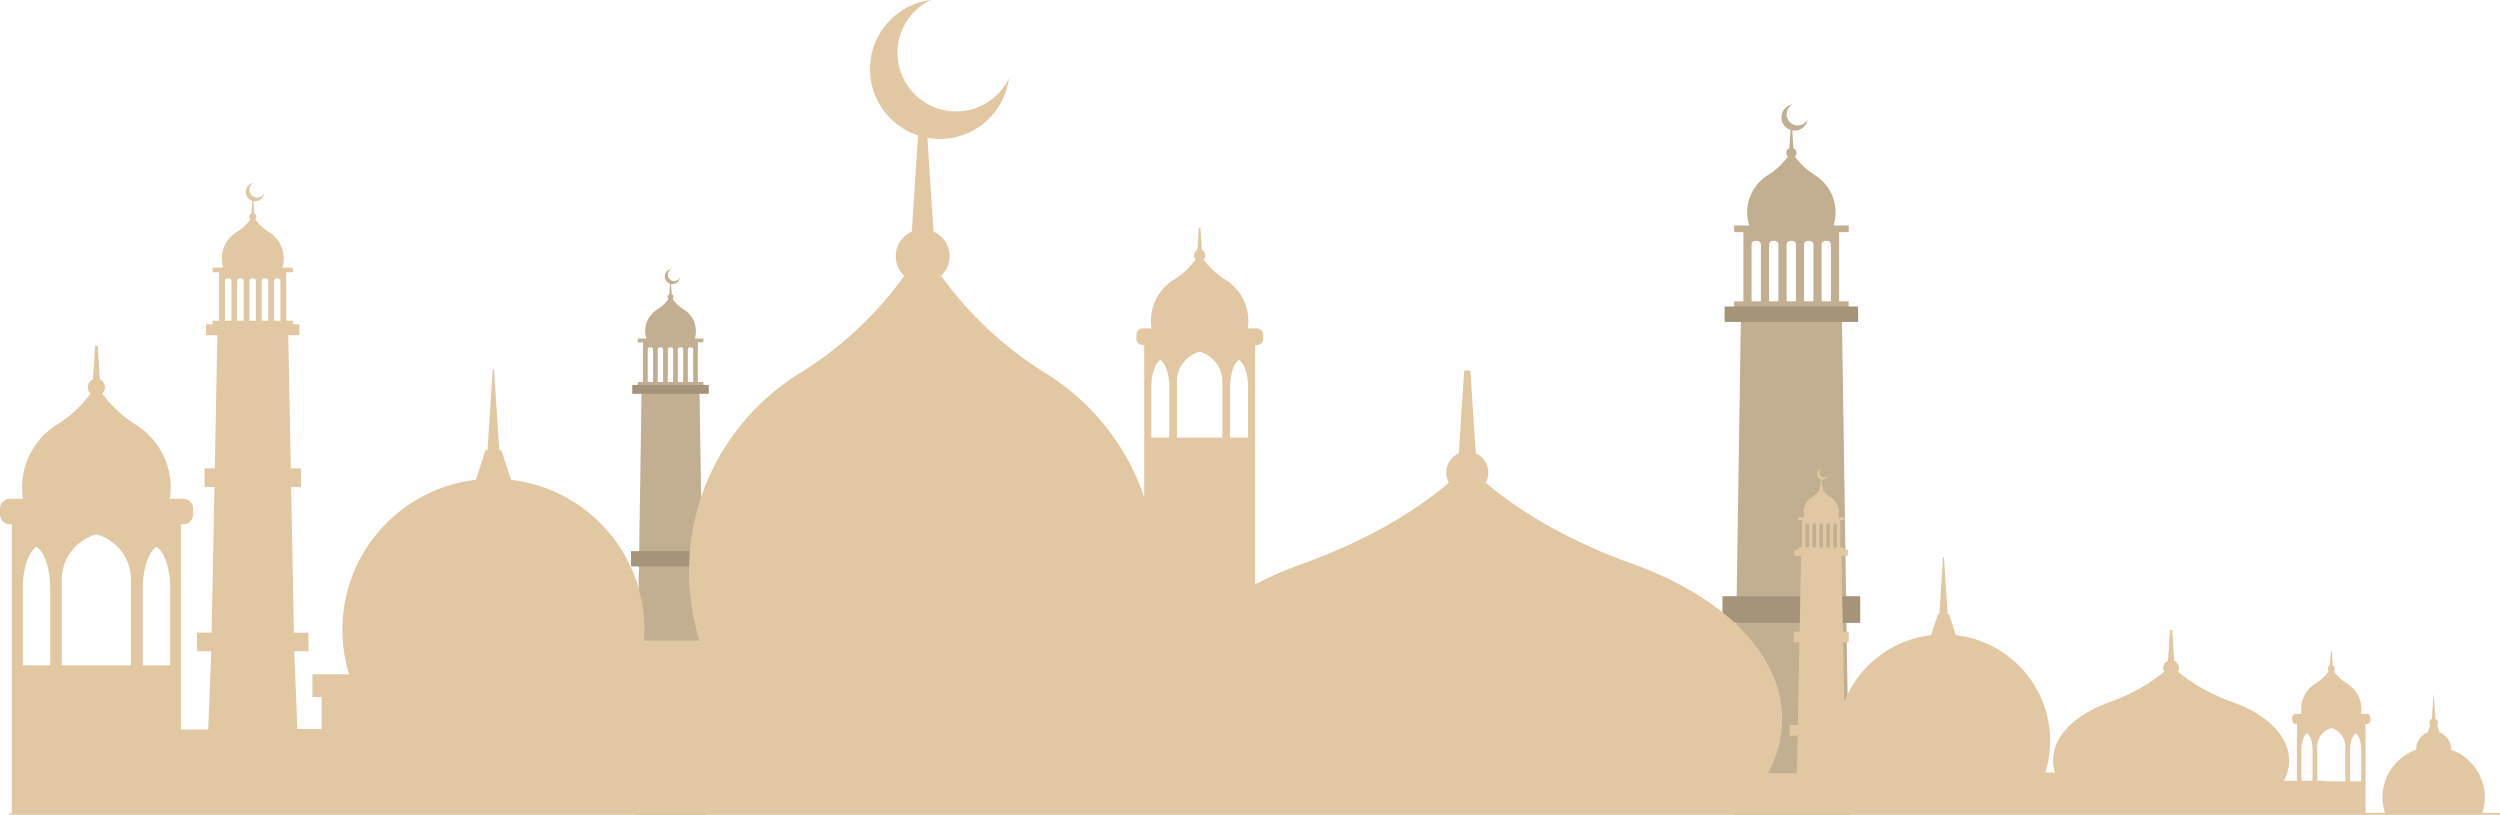 <svg xmlns="http://www.w3.org/2000/svg" width="577.073" height="188.077" viewBox="-74.536 737.923 577.073 188.077"><g data-name="Component 3 – 1"><g data-name="Group 8"><path d="M325.572 926h26.787l-1.764-116.997h1.596v-1.526h-2.21v-15.979h2.21v-1.528h-3.476a9.961 9.961 0 0 0 .457-3.018c0-3.66-1.938-6.861-4.848-8.653a16.152 16.152 0 0 1-4.547-4.255v-.003c.228-.213.37-.511.37-.848 0-.48-.29-.891-.702-1.073l-.267-4.104c.18.033.36.055.546.055a3.046 3.046 0 0 0 3.017-2.651 2.56 2.56 0 0 1-2.306 1.452 2.56 2.56 0 0 1-1.11-4.866 3.047 3.047 0 0 0-2.652 3.019c0 1.348.886 2.48 2.1 2.88l-.272 4.215a1.173 1.173 0 0 0-.703 1.073c0 .337.143.635.37.848v.003a15.68 15.68 0 0 1-4.56 4.255c-2.896 1.792-4.837 4.993-4.837 8.653 0 1.057.159 2.061.463 3.018h-3.48v1.528h2.138v15.979h-2.138v1.526h1.596L325.572 926Zm20.37-131.617c0-.476.389-.864.865-.864h.425c.475 0 .863.388.863.864v13.094h-2.152v-13.094Zm-4.042 0c0-.476.389-.864.868-.864h.42c.476 0 .864.388.864.864v13.094H341.9v-13.094Zm-4.04 0c0-.476.39-.864.865-.864h.423c.48 0 .866.388.866.864v13.094h-2.153v-13.094Zm-4.04 0c0-.476.39-.864.868-.864h.419c.479 0 .867.388.867.864v13.095h-2.154v-13.095Zm-4.039 0c0-.476.386-.864.865-.864h.424c.478 0 .865.388.865.864v13.095h-2.154v-13.095Z" fill="#c2ae91" fill-rule="evenodd" data-name="Path 2174"/><path d="M323.553 808.673h30.815v3.558h-30.815v-3.558z" fill="#a5947a" fill-rule="evenodd" data-name="Rectangle 3"/><path d="M323.063 875.548h31.796v6.158h-31.796v-6.158z" fill="#a5947a" fill-rule="evenodd" data-name="Rectangle 4"/></g><g data-name="Group 9"><path d="M72.077 926h16.329l-1.493-99.025h.916v-.876H86.56v-9.162h1.268v-.877H85.83a5.722 5.722 0 0 0 .267-1.73 5.83 5.83 0 0 0-2.782-4.964 9.218 9.218 0 0 1-2.606-2.439l-.004-.002a.656.656 0 0 0 .216-.486.675.675 0 0 0-.404-.616l-.152-2.353c.1.019.203.033.31.033.888 0 1.62-.664 1.732-1.52a1.467 1.467 0 1 1-1.958-1.959 1.74 1.74 0 0 0-.317 3.383l-.156 2.416a.672.672 0 0 0-.404.616c0 .195.08.365.213.486v.002a8.94 8.94 0 0 1-2.613 2.439 5.828 5.828 0 0 0-2.512 6.694h-1.994v.877h1.225v9.162h-1.225v.876h.917L72.077 926Zm12.166-107.409c0-.274.222-.495.497-.495h.242c.275 0 .497.221.497.495v7.508h-1.236v-7.508Zm-2.317 0c0-.274.222-.495.497-.495h.242c.272 0 .496.221.496.495v7.508h-1.235v-7.508Zm-2.317 0c0-.274.225-.495.496-.495h.243c.274 0 .496.221.496.495v7.508h-1.235v-7.508Zm-2.317 0c0-.274.22-.495.496-.495h.242c.273 0 .497.221.497.495v7.509h-1.235v-7.509Zm-2.314 0c0-.274.22-.495.496-.495h.239c.275 0 .497.221.497.495v7.509h-1.232v-7.509Z" fill="#c2ae91" fill-rule="evenodd" data-name="Path 2175"/><path d="M71.404 826.785h17.671v2.04h-17.67v-2.04z" fill="#a5947a" fill-rule="evenodd" data-name="Rectangle 5"/><path d="M71.123 865.135h18.233v3.531H71.123v-3.531z" fill="#a5947a" fill-rule="evenodd" data-name="Rectangle 6"/></g><path d="M498.454 925.534c.347-1.113.584-2.273.584-3.497 0-5.113-3.266-9.422-7.802-11.071 0-.058.013-.113.013-.174a4.022 4.022 0 0 0-2.662-3.779l-.565-1.725a.952.952 0 0 0 .18-.538.98.98 0 0 0-.574-.885l-.353-5.435c0-.024-.024-.041-.047-.041-.03 0-.057.017-.057.041l-.354 5.435a.98.98 0 0 0-.58.885c0 .205.079.386.189.543l-.568 1.72c-1.552.565-2.667 2.033-2.667 3.779 0 .061.014.116.018.174-4.542 1.649-7.804 5.962-7.804 11.071 0 1.224.239 2.384.583 3.497h-4.081v.053h-.401V905.07h.214a.927.927 0 0 0 .927-.933v-.531a.93.93 0 0 0-.927-.931h-1.263c.055-.347.089-.689.089-1.059a6.938 6.938 0 0 0-3.305-5.906 11 11 0 0 1-3.102-2.896.806.806 0 0 0 .25-.586.793.793 0 0 0-.479-.73l-.203-3.154h-.235l-.205 3.154a.796.796 0 0 0-.477.73c0 .23.092.439.25.586a10.7 10.7 0 0 1-3.106 2.896 6.935 6.935 0 0 0-3.3 5.906c0 .37.033.712.083 1.059h-1.223a.934.934 0 0 0-.933.931v.531c0 .517.419.933.933.933h.182v13.08h-3.034c.786-1.475 1.213-3.047 1.213-4.674 0-5.683-5.175-10.655-12.934-13.434-5.05-1.812-9.354-4.252-12.704-7.091.13-.249.217-.517.217-.819 0-.742-.448-1.379-1.092-1.66l-.463-7.165h-.534l-.461 7.165a1.815 1.815 0 0 0-1.094 1.66c0 .302.089.57.214.819-3.352 2.856-7.609 5.264-12.705 7.091-7.759 2.779-12.93 7.751-12.93 13.434 0 .947.164 1.869.445 2.769h-2.222a24.515 24.515 0 0 0 1.1-7.276c0-12.624-9.505-23.013-21.743-24.429l-1.554-4.735c-.016-.052-.162-.094-.356-.125l-.853-13.107c0-.046-.047-.087-.108-.087a.113.113 0 0 0-.11.087l-.85 13.107c-.196.031-.34.073-.358.125l-1.55 4.735c-9.163 1.057-16.787 7.145-20.046 15.436l-.264-13.809h1.298v-2.453h-1.344l-.33-17.509h1.483v-1.423h-.87v-.475h-.883v-6.372h.883v-.61h-1.388c.12-.378.178-.78.178-1.198a4.035 4.035 0 0 0-1.934-3.456 6.407 6.407 0 0 1-1.808-1.697.458.458 0 0 0 .146-.335.482.482 0 0 0-.279-.436l-.107-1.631a1.213 1.213 0 0 0 1.417-1.035 1.021 1.021 0 0 1-1.94-.444c0-.405.24-.749.587-.915a1.213 1.213 0 0 0-1.065 1.196c0 .538.355.99.84 1.153l-.11 1.676a.47.47 0 0 0-.276.436c0 .13.054.252.144.335a6.268 6.268 0 0 1-1.818 1.697 4.05 4.05 0 0 0-1.744 4.654h-1.386v.61h.849v6.372h-.85v.475h-.876v1.423h1.486l-.332 17.509h-1.354v2.453h1.303l-.362 19.128h-1.919v2.454h1.869l-.165 8.654h-6.647c2.103-3.938 3.236-8.126 3.236-12.473 0-15.15-13.8-28.411-34.49-35.83-13.432-4.814-25.011-11.223-33.944-18.754a4.809 4.809 0 0 0 .623-2.332 4.848 4.848 0 0 0-2.91-4.439l-1.237-19.115h-1.435l-1.236 19.115a4.845 4.845 0 0 0-2.905 4.439c0 .854.233 1.641.621 2.335-8.94 7.559-20.4 13.899-33.942 18.751-3.855 1.381-7.47 2.97-10.806 4.734v-55.247h.352a1.5 1.5 0 0 0 1.508-1.5v-.859c0-.832-.673-1.505-1.508-1.505h-2.044c.083-.559.142-1.124.142-1.701 0-4.047-2.131-7.588-5.34-9.564a17.814 17.814 0 0 1-5.026-4.683 1.27 1.27 0 0 0 .417-.943c0-.535-.324-.985-.779-1.182l-.332-5.104h-.381l-.327 5.104a1.286 1.286 0 0 0-.367 2.125 17.415 17.415 0 0 1-5.024 4.683 11.212 11.212 0 0 0-5.337 9.564c0 .577.053 1.142.143 1.701h-1.983c-.833 0-1.505.673-1.505 1.505v.859a1.5 1.5 0 0 0 1.505 1.5h.292v35.142c-4.034-12.016-12.197-22.141-22.8-28.692a84.608 84.608 0 0 1-24.081-22.448 6.183 6.183 0 0 0 1.964-4.517c0-2.54-1.53-4.717-3.72-5.679l-1.4-21.673c.93.168 1.884.272 2.86.272 8.186 0 14.931-6.111 15.96-14.014-2.186 4.533-6.814 7.669-12.187 7.669-7.482 0-13.544-6.059-13.544-13.537 0-5.376 3.139-10.004 7.674-12.187-7.905 1.022-14.013 7.769-14.013 15.959 0 7.139 4.655 13.184 11.09 15.299l-1.436 22.212a6.206 6.206 0 0 0-3.716 5.679c0 1.787.762 3.39 1.967 4.522a83.809 83.809 0 0 1-24.075 22.443c-15.36 9.48-25.607 26.441-25.607 45.829 0 5.55.849 10.907 2.404 15.949h-12.81c.063-.838.099-1.689.099-2.542 0-17.872-13.459-32.577-30.788-34.594l-2.201-6.702c-.02-.066-.218-.124-.508-.173l-1.2-18.562c0-.063-.068-.116-.154-.116-.082 0-.153.053-.156.116l-1.202 18.562c-.287.049-.478.107-.505.173l-2.201 6.702c-17.327 2.017-30.782 16.722-30.782 34.594 0 3.585.54 7.048 1.549 10.306h-8.486v5.227H-.29v7.39h-5.613l-.711-17.939h3.283v-4.304h-3.367l-.637-33.596h2.276v-4.31h-2.356l-.587-30.756h2.596v-2.499h-1.52v-.832h-1.551v-11.19h1.552v-1.075h-2.44a6.855 6.855 0 0 0 .323-2.111 7.112 7.112 0 0 0-3.394-6.062 11.117 11.117 0 0 1-3.181-2.973l-.003-.008a.815.815 0 0 0 .26-.591c0-.334-.2-.623-.493-.749l-.186-2.873c.123.016.249.035.38.035a2.131 2.131 0 0 0 2.114-1.854 1.792 1.792 0 1 1-2.395-2.391 2.129 2.129 0 0 0-1.854 2.114c0 .945.619 1.736 1.47 2.012l-.19 2.957a.811.811 0 0 0-.233 1.34v.008a10.97 10.97 0 0 1-3.191 2.973c-2.033 1.26-3.39 3.501-3.39 6.062 0 .737.11 1.444.323 2.111h-2.437v1.075h1.498v11.19h-1.498v.832h-1.537v2.499h2.613l-.586 30.756h-2.371v4.31h2.287l-.642 33.596h-3.373v4.304h3.289l-.715 18.066h-6.306v-47.367h.536a2.295 2.295 0 0 0 2.293-2.301v-1.299a2.295 2.295 0 0 0-2.293-2.301h-3.113c.13-.849.215-1.714.215-2.595 0-6.164-3.253-11.557-8.136-14.572a26.753 26.753 0 0 1-7.654-7.145c.377-.359.625-.858.625-1.432 0-.804-.491-1.498-1.187-1.803l-.5-7.774h-.583l-.505 7.774a1.971 1.971 0 0 0-1.184 1.803c0 .574.245 1.073.634 1.441a26.832 26.832 0 0 1-7.664 7.136c-4.885 3.015-8.136 8.408-8.136 14.572 0 .881.087 1.746.216 2.595h-3.02a2.3 2.3 0 0 0-2.297 2.301v1.299a2.3 2.3 0 0 0 2.297 2.301h.442v66.631h-.604V926h574.938v-.466h-4.083ZM-62.96 891.498h-6.312v-17.842c0-4.543 1.34-8.354 3.157-9.518 1.82 1.164 3.155 4.975 3.155 9.518v17.842Zm18.664 0h-15.988v-19.734c0-5.014 3.388-9.227 7.998-10.518 4.608 1.291 7.99 5.504 7.99 10.518v19.734Zm9.044 0h-6.315v-17.842c0-4.543 1.334-8.354 3.158-9.518 1.818 1.164 3.157 4.975 3.157 9.518v17.842Zm14.14-79.545h-1.507v-9.163c0-.335.269-.605.604-.605h.296c.335 0 .607.27.607.605v9.163Zm2.826.007h-1.507v-9.17c0-.335.272-.605.607-.605h.299c.329 0 .6.27.6.605v9.17Zm2.834 0h-1.507v-9.17c0-.335.273-.605.6-.605h.303c.332 0 .604.27.604.605v9.17Zm2.829 0h-1.504v-9.17c0-.335.269-.605.6-.605h.3c.332 0 .604.27.604.605v9.17Zm2.826 0h-1.504v-9.17c0-.335.269-.605.606-.605h.294c.33 0 .604.27.604.605v9.17Zm205.169 26.978h-4.144v-11.699c0-2.981.881-5.483 2.075-6.246 1.195.763 2.069 3.265 2.069 6.246v11.699Zm12.25 0h-10.492v-12.944c0-3.288 2.221-6.052 5.245-6.895 3.023.843 5.247 3.607 5.247 6.895v12.944Zm5.93 0h-4.14v-11.699c0-2.981.874-5.483 2.067-6.246 1.195.763 2.073 3.265 2.073 6.246v11.699Zm129.502 25.363h-.856v-5.218c0-.187.152-.342.342-.342h.172c.187 0 .342.155.342.342v5.218Zm1.616.003h-.862v-5.216c0-.192.153-.347.348-.347h.167c.192 0 .347.155.347.347v5.216Zm1.608.003h-.858v-5.219c0-.192.155-.347.347-.347h.168c.19 0 .343.155.343.347v5.219Zm1.61 0h-.853v-5.219c0-.192.15-.347.344-.347h.166c.19 0 .343.155.343.347v5.219Zm1.61 0h-.851v-5.219c0-.192.148-.347.34-.347h.174c.185 0 .337.155.337.347v5.219Zm109.765 53.843h-2.563v-7.115c0-1.845.542-3.394 1.28-3.859.741.465 1.283 2.014 1.283 3.859v7.115Zm7.57.122h-4.919v-.122h-1.57v-7.883a4.437 4.437 0 0 1 3.247-4.273 4.442 4.442 0 0 1 3.242 4.273v8.005Zm3.669 0h-2.565v-7.237c0-1.845.544-3.394 1.286-3.859.738.465 1.279 2.014 1.279 3.859v7.237Z" fill="#e1c8a3" fill-rule="evenodd" data-name="Path 2176"/></g></svg>